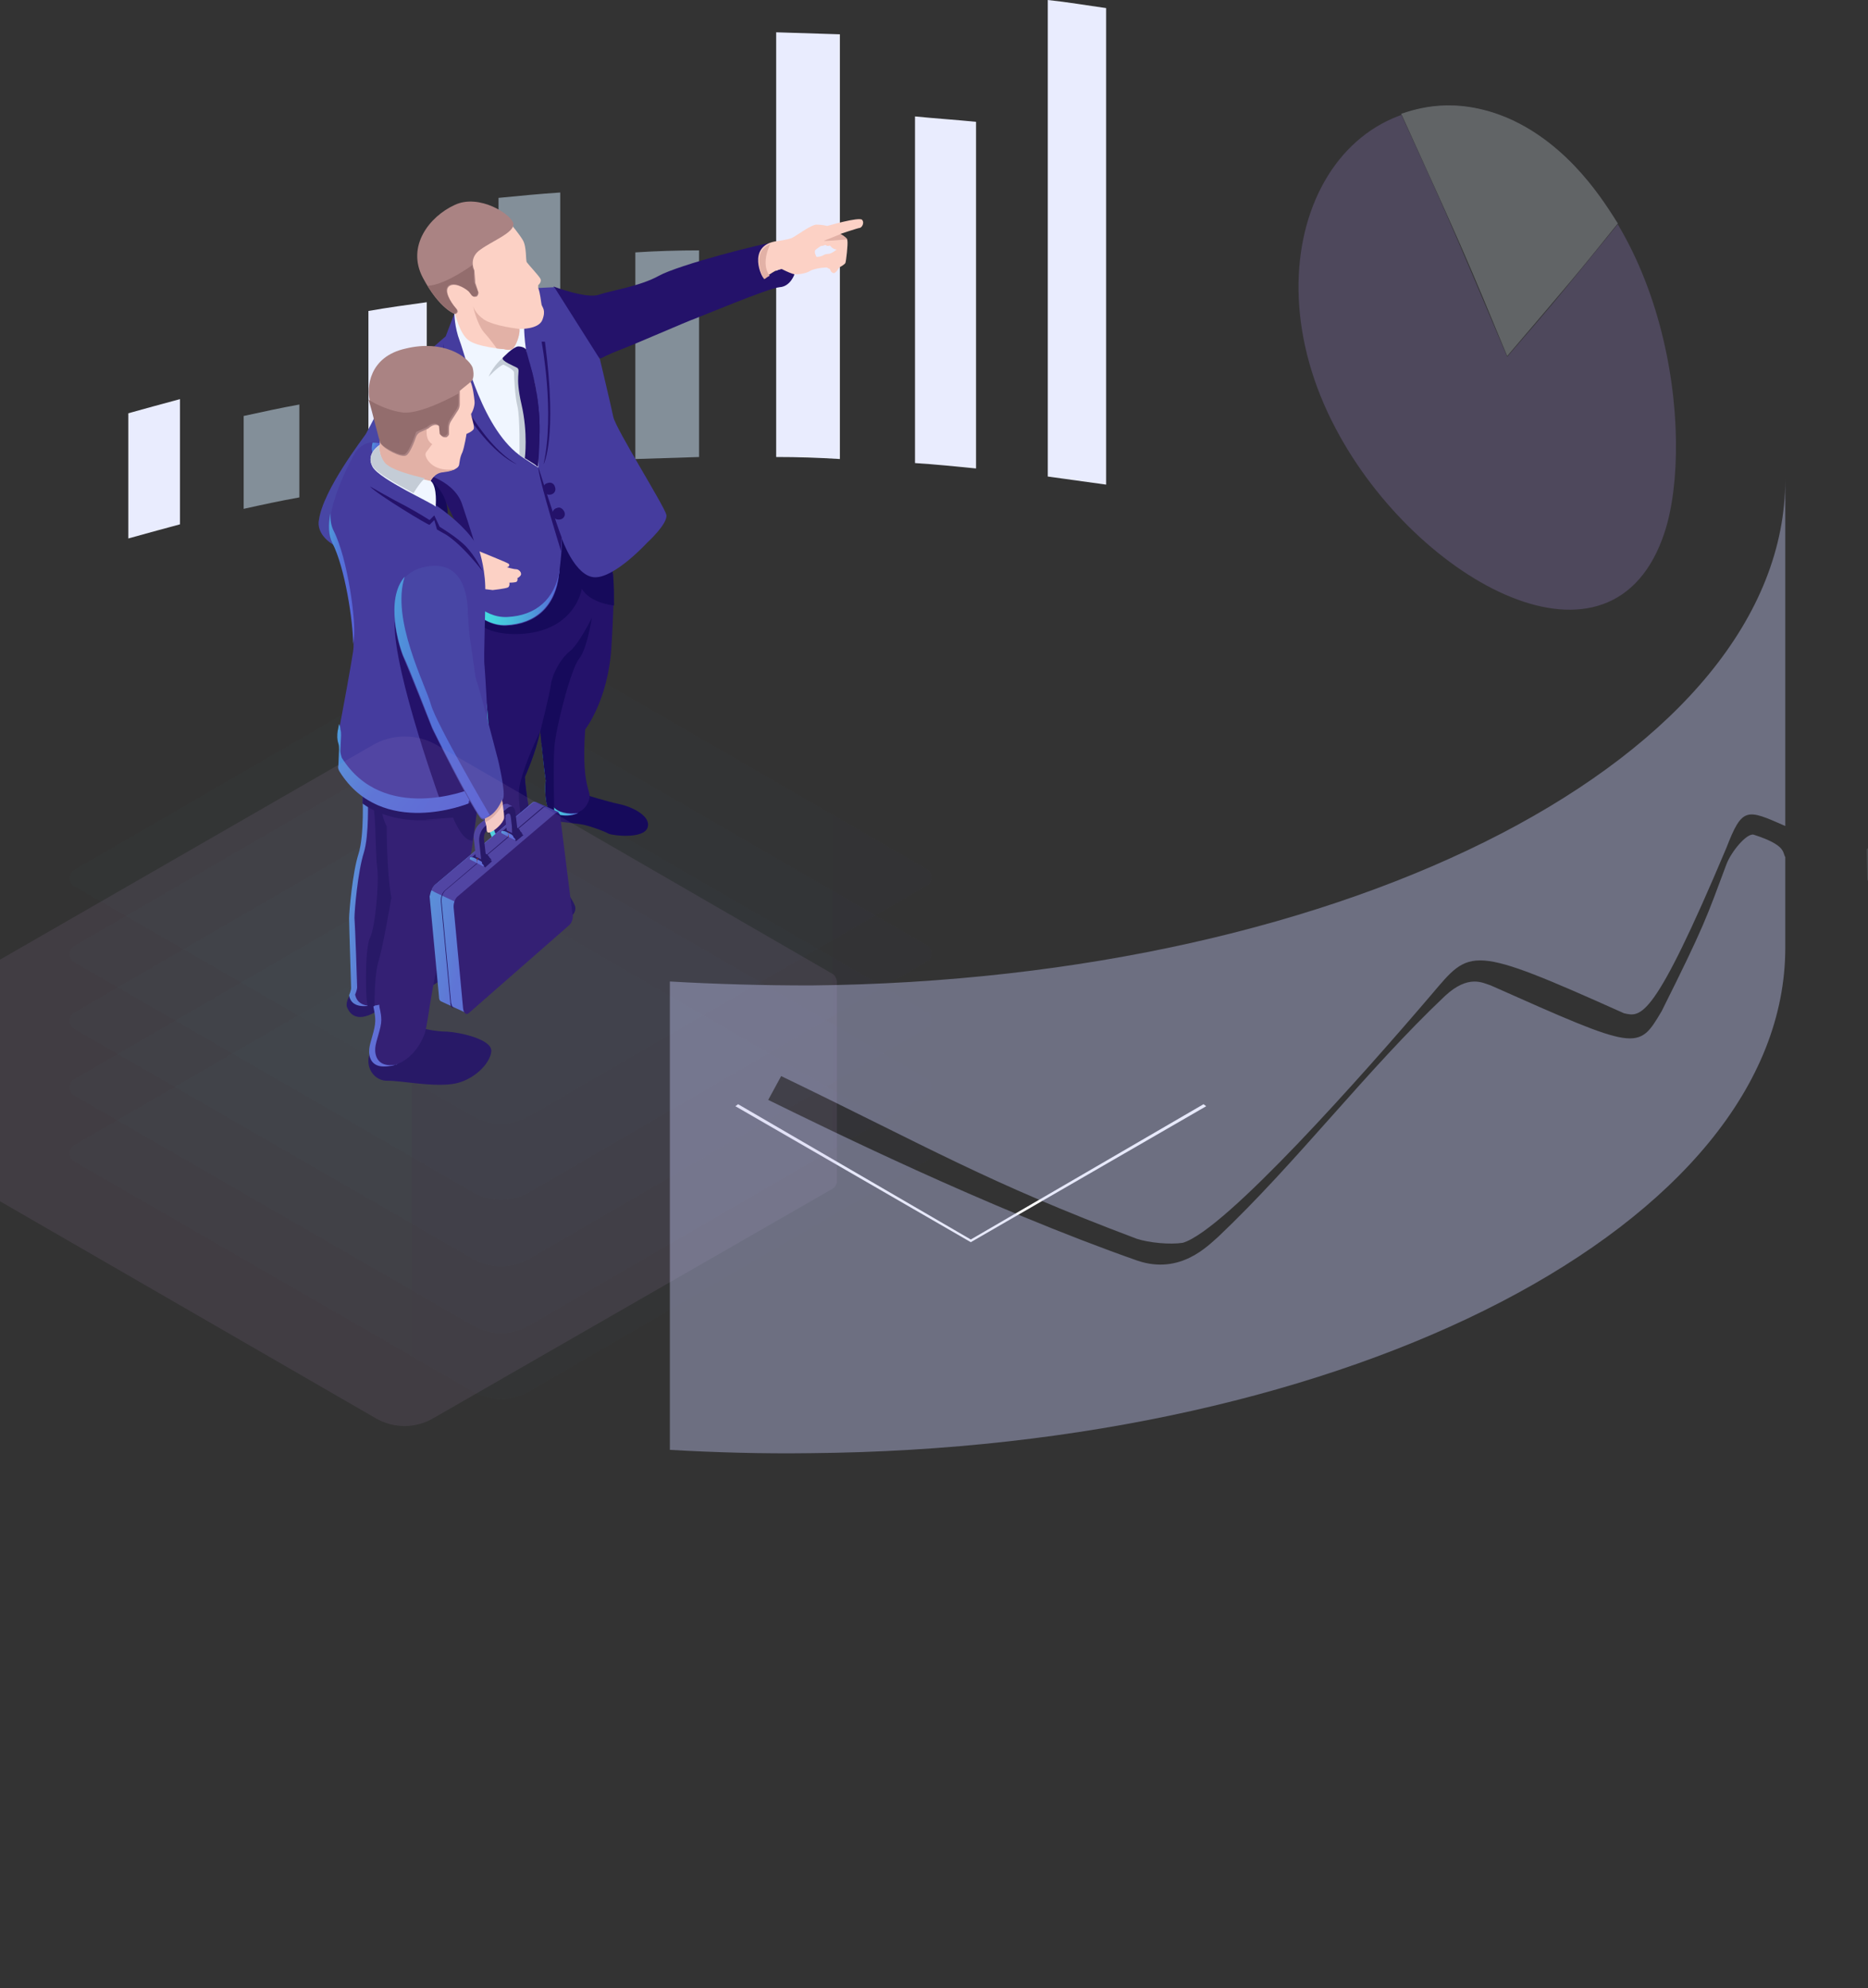 <svg width="343" height="365" viewBox="0 0 343 365" fill="none" xmlns="http://www.w3.org/2000/svg">
<rect x="0" y="0" width="343" height="365" fill="#333333" stroke="none"/>
<g clip-path="url(#clip0)">
<path d="M33.043 73.273C29.841 74.138 26.64 75.003 23.561 75.868V98.851C26.64 97.986 29.841 97.121 33.043 96.256V73.273Z" fill="#E9ECFE"/>
<path opacity="0.5" d="M54.965 74.262C51.517 74.879 48.192 75.621 44.744 76.362V93.414C48.069 92.672 51.517 91.931 54.965 91.313V74.262Z" fill="#D4ECFF"/>
<path d="M78.363 55.48C74.792 55.975 71.098 56.469 67.65 57.087V89.089C71.221 88.471 74.792 87.977 78.363 87.483V55.48Z" fill="#E9ECFE"/>
<path opacity="0.5" d="M102.867 35.34C99.05 35.587 95.355 35.958 91.538 36.328V86.124C95.232 85.753 99.05 85.382 102.867 85.135V35.34Z" fill="#D4ECFF"/>
<path opacity="0.5" d="M128.359 45.965C124.419 45.965 120.478 46.088 116.661 46.336V84.269C120.601 84.145 124.419 84.022 128.359 83.898V45.965Z" fill="#D4ECFF"/>
<path d="M154.219 6.3C150.401 6.177 146.461 6.053 142.52 5.93V83.897C146.461 83.897 150.278 84.02 154.219 84.267V6.3Z" fill="#E9ECFE"/>
<path d="M179.219 22.363C175.524 21.993 171.707 21.746 168.013 21.375V85.009C171.83 85.256 175.524 85.627 179.219 85.998V22.363Z" fill="#E9ECFE"/>
<path d="M203.107 1.483C199.536 0.988 195.965 0.371 192.394 0V87.481C195.965 87.976 199.536 88.47 203.107 88.964V1.483Z" fill="#E9ECFE"/>
<g opacity="0.11">
<path opacity="0.11" d="M85.899 168.352C89.593 166.128 94.273 166.128 97.967 168.352L170.253 210.116C171.361 210.734 171.361 212.464 170.253 213.081L97.351 255.339C94.026 257.316 89.963 257.316 86.638 255.339L13.613 213.205C12.505 212.587 12.505 210.857 13.613 210.239L85.899 168.352Z" fill="url(#paint0_linear)"/>
</g>
<g opacity="0.11">
<path opacity="0.11" d="M85.899 156.243C89.593 154.019 94.273 154.019 97.967 156.243L170.253 198.007C171.361 198.625 171.361 200.355 170.253 200.972L97.351 243.23C94.026 245.207 89.963 245.207 86.638 243.23L13.613 201.096C12.505 200.478 12.505 198.748 13.613 198.131L85.899 156.243Z" fill="url(#paint1_linear)"/>
</g>
<g opacity="0.11">
<path opacity="0.11" d="M85.897 144.012C89.591 141.788 94.271 141.788 97.965 144.012L170.251 185.776C171.359 186.394 171.359 188.124 170.251 188.741L97.349 230.999C94.024 232.976 89.961 232.976 86.636 230.999L13.611 188.865C12.503 188.247 12.503 186.517 13.611 185.9L85.897 144.012Z" fill="url(#paint2_linear)"/>
</g>
<g opacity="0.11">
<path opacity="0.11" d="M85.901 131.778C89.595 129.554 94.275 129.554 97.969 131.778L170.255 173.542C171.363 174.159 171.363 175.889 170.255 176.507L97.353 218.765C94.028 220.742 89.965 220.742 86.64 218.765L13.615 176.631C12.507 176.013 12.507 174.283 13.615 173.665L85.901 131.778Z" fill="url(#paint3_linear)"/>
</g>
<g opacity="0.11">
<path opacity="0.11" d="M85.899 117.817C89.593 115.593 94.273 115.593 97.967 117.817L170.253 159.581C171.361 160.199 171.361 161.928 170.253 162.546L97.351 204.804C94.026 206.781 89.963 206.781 86.638 204.804L13.613 162.67C12.505 162.052 12.505 160.322 13.613 159.704L85.899 117.817Z" fill="url(#paint4_linear)"/>
</g>
<path d="M91.81 155.403L91.687 155.774L91.564 155.526C91.564 155.526 91.071 157.38 91.441 158.245C91.933 159.11 92.549 160.222 93.534 161.581C94.519 162.817 95.997 165.535 96.49 166.029C96.859 166.523 99.199 168.5 102.154 168.747C105.11 168.995 105.849 167.388 105.602 166.4C105.356 165.535 103.755 163.064 102.031 161.087C100.307 159.11 98.953 156.638 98.953 156.638L91.81 155.403Z" fill="#160A5B"/>
<path d="M100.553 147.369C100.553 147.369 100.43 149.223 100.676 150.088C100.922 150.829 105.232 151.076 106.71 151.323C108.188 151.571 110.897 152.559 111.759 153.053C112.621 153.424 118.162 154.042 118.901 151.941C119.64 149.841 116.069 148.111 113.729 147.617C111.389 147.122 107.449 145.887 107.449 145.887L100.553 147.369Z" fill="#160A5B"/>
<path d="M85.654 110.057C85.654 110.057 85.531 115.371 87.255 122.661C88.979 129.951 88.856 135.017 88.856 135.017C88.856 135.017 87.008 143.295 88.609 148.856C90.21 154.539 91.565 156.022 91.565 156.022C91.565 156.022 94.766 160.347 99.076 156.516C99.076 156.516 96.737 148.732 96.367 142.554C96.367 142.554 98.461 137.982 99.2 134.028C99.2 134.028 99.815 140.453 100.185 143.048C100.185 143.048 99.815 146.879 100.801 148.361C101.786 149.844 106.342 150.338 107.82 147.62C109.298 144.902 106.588 146.261 107.45 133.905C107.45 133.905 111.637 128.592 112.253 118.954C112.869 109.316 112.746 105.486 112.253 103.509C111.76 101.655 102.401 94.859 102.401 94.859L97.106 101.532L85.654 110.057Z" fill="#24126A"/>
<path d="M99.446 136.496C99.692 135.631 99.938 134.643 100.062 133.778C100.062 133.778 100.677 140.203 101.047 142.798C101.047 142.798 100.677 146.628 101.662 148.111C102.278 149.099 104.372 149.594 106.219 149.223C104.248 150.212 101.539 149.594 100.8 148.482C99.815 146.999 100.185 143.168 100.185 143.168C99.938 141.562 99.692 138.597 99.446 136.496Z" fill="url(#paint5_linear)"/>
<path d="M85.654 110.054L97.107 101.899L102.402 95.227C102.402 95.227 102.525 95.35 102.771 95.474L97.969 101.652L86.516 109.807C86.516 109.807 86.393 115.12 88.117 122.41C89.841 129.7 89.718 134.766 89.718 134.766C89.718 134.766 87.871 143.045 89.472 148.605C91.073 154.289 92.427 155.772 92.427 155.772C92.427 155.772 94.398 158.366 97.353 157.625C94.028 159.231 91.565 156.019 91.565 156.019C91.565 156.019 90.211 154.412 88.61 148.852C87.009 143.168 88.856 135.013 88.856 135.013C88.856 135.013 89.103 129.947 87.255 122.657C85.531 115.367 85.654 110.054 85.654 110.054Z" fill="url(#paint6_linear)"/>
<path d="M106.342 120.928C107.82 119.074 108.682 113.391 108.682 113.391C108.682 113.391 106.342 118.21 104.618 119.569C102.894 120.928 101.416 123.77 101.17 125.623C100.924 127.477 99.2 134.273 99.2 134.273C99.2 134.273 99.815 140.698 100.185 143.292C100.185 143.292 99.815 147.123 100.8 148.606C101.047 148.976 101.416 149.223 101.786 149.347C101.786 149.223 101.539 140.821 101.786 137.238C102.032 133.655 104.864 122.658 106.342 120.928Z" fill="#160A5B"/>
<path d="M71.614 71.133C71.614 71.133 67.55 79.041 67.181 79.659C66.811 80.276 59.3 89.914 58.561 95.474C58.561 95.474 57.945 97.575 60.531 99.552C63.117 101.405 76.171 109.807 77.032 109.931C77.894 110.055 82.574 107.707 82.82 102.517C82.82 102.517 72.599 97.698 70.383 95.351C70.383 95.351 74.323 88.678 76.294 86.701C76.786 86.207 77.032 85.342 77.279 84.23C77.894 79.782 76.171 75.457 72.969 72.368L71.614 71.133Z" fill="#4846A5"/>
<path d="M101.662 52.6C101.662 52.6 107.819 54.947 110.036 54.083C112.129 53.341 117.425 52.6 120.996 50.623C124.567 48.646 140.206 44.568 142.546 44.445C142.546 44.445 142.546 44.568 142.177 44.692C141.807 44.816 140.206 44.939 139.714 46.792C139.221 48.646 140.206 50.746 140.453 50.994C140.699 51.117 140.822 50.499 142.423 49.758C143.901 49.017 144.886 49.14 144.886 49.14L145.502 49.882L145.871 50.376C145.871 50.376 145.132 52.6 143.162 52.723C141.192 52.847 128.261 58.284 127.523 58.531C126.661 58.778 115.947 63.473 113.854 64.215C111.883 64.956 110.282 65.821 110.282 65.821C110.282 65.821 104.002 61.62 103.756 61.62C103.386 61.62 101.662 52.6 101.662 52.6Z" fill="#24126A"/>
<path d="M157.816 41.85C157.57 41.85 154.245 42.962 154.245 42.962C154.245 42.962 155.6 43.58 155.6 44.198C155.723 44.815 155.353 48.028 155.23 48.275C155.107 48.522 154.491 48.893 154.245 49.017C153.999 49.14 153.506 50.252 153.014 50.129C152.521 50.005 152.398 49.387 152.398 49.387C152.398 49.387 152.029 49.264 151.905 49.14C151.782 49.017 149.442 49.264 148.704 49.758C147.965 50.252 146.118 50.499 145.502 50.252C144.763 50.005 143.778 49.511 143.532 49.387C143.532 49.387 142.793 49.511 142.3 49.758C141.808 50.005 140.453 50.993 140.207 50.993C139.96 51.117 137.128 45.31 142.3 44.321C142.3 44.321 144.394 44.074 145.379 43.703C146.364 43.209 148.95 41.232 149.935 41.232C150.92 41.232 151.905 41.479 151.905 41.479C151.905 41.479 157.816 39.749 158.309 40.367C158.801 40.985 158.186 41.85 157.816 41.85ZM153.629 45.804C152.891 45.804 152.398 45.062 152.398 45.062C151.905 45.31 151.536 44.939 151.536 44.939C151.536 45.062 150.674 45.186 150.674 45.186C150.674 45.186 150.304 45.433 149.812 45.804C149.319 46.175 149.935 47.163 149.935 47.163C150.428 47.163 150.92 47.039 151.29 46.792C151.782 46.545 152.152 46.669 152.398 46.545C152.891 46.422 153.629 45.804 153.629 45.804Z" fill="#FCD1C5"/>
<path d="M112.254 103.876C111.761 102.022 102.402 95.227 102.402 95.227L99.816 98.563L97.599 107.336L85.654 111.042C85.654 111.042 86.27 116.973 95.998 116.356C105.727 115.614 106.835 108.077 106.835 108.077C106.835 108.077 107.943 110.548 112.746 111.166C112.746 107.088 112.623 105.111 112.254 103.876Z" fill="#160A5B"/>
<path d="M83.437 57.542L81.836 61.744C81.836 61.744 73.955 68.54 71.738 71.011C71.738 71.011 75.679 78.548 76.418 86.456C76.418 86.456 79.989 89.421 81.097 90.781C82.205 92.14 84.915 98.441 85.777 100.542C86.639 102.642 84.176 108.82 84.176 108.82C84.176 108.82 87.501 114.999 92.919 114.875C98.337 114.628 102.032 111.415 102.647 105.484C103.386 99.553 103.14 98.812 103.14 98.812C103.14 98.812 105.603 105.979 109.297 105.979C112.992 105.979 118.779 99.677 118.779 99.677C118.779 99.677 122.72 96.094 122.351 94.487C121.981 92.881 113.115 78.795 112.622 76.571C112.13 74.223 110.159 65.945 110.159 65.945L101.785 52.724L96.613 52.971L83.437 57.542Z" fill="#453C9E"/>
<path d="M93.164 113.266C98.336 113.019 101.908 110.054 102.77 104.617C102.77 104.864 102.77 105.111 102.646 105.359C101.908 111.289 98.336 114.502 92.918 114.749C87.5 114.996 84.175 108.695 84.175 108.695C84.175 108.695 84.298 108.2 84.544 107.583C85.283 108.942 88.485 113.514 93.164 113.266Z" fill="url(#paint7_linear)"/>
<path d="M83.437 57.542C83.437 57.542 83.437 60.014 84.422 62.608C85.407 65.08 88.609 79.166 95.998 83.985L98.83 85.838V76.942C98.83 76.942 98.83 71.381 97.475 67.922C96.244 64.462 96.244 60.137 96.244 60.137C96.244 60.137 94.151 59.52 94.151 59.643C94.151 59.52 83.437 57.542 83.437 57.542Z" fill="#F0F6FF"/>
<path d="M92.549 64.091C92.549 64.091 93.904 64.585 94.397 63.721C95.012 62.856 95.505 61.126 95.382 60.384C95.382 60.384 98.83 60.508 99.569 58.778C100.307 56.925 99.569 56.431 99.445 55.936C99.322 55.318 99.199 53.836 98.83 52.847V52.353C98.83 52.353 99.569 51.735 99.199 51.117C98.83 50.499 96.983 48.523 96.736 48.152C96.49 47.781 96.736 45.31 95.997 44.074C95.258 42.839 93.781 41.109 93.781 41.109C93.781 41.109 86.392 35.301 80.604 41.109C74.817 46.916 83.56 57.542 83.56 57.542C83.56 57.542 84.299 61.002 85.9 62.361C87.5 63.721 92.549 64.091 92.549 64.091Z" fill="#FCD1C5"/>
<path d="M87.13 50.005C87.13 49.758 87.13 49.634 87.007 49.387C86.761 48.769 86.391 47.04 88.239 45.804C90.455 44.198 94.396 42.715 94.273 41.109C94.149 39.502 87.992 35.425 83.436 37.649C78.879 39.749 74.569 45.186 77.648 50.994C80.727 56.801 83.559 57.666 83.559 57.666C83.559 57.666 84.544 57.419 83.682 56.554C82.82 55.565 81.342 53.218 82.574 52.476C83.805 51.735 86.022 53.341 86.268 53.712C86.391 53.836 86.514 54.083 86.638 54.206C86.761 54.453 87.13 54.577 87.376 54.453H87.5C87.746 54.33 87.869 53.959 87.869 53.712L87.376 52.229C87.253 51.982 87.253 51.735 87.253 51.488L87.13 50.005Z" fill="#AA8383"/>
<path d="M92.303 65.699C92.303 65.699 90.702 66.935 89.717 69.159C89.717 69.159 91.441 67.305 92.426 66.935C92.426 66.935 94.396 67.8 94.396 68.418C94.396 69.035 94.519 72.619 95.012 74.596C95.504 76.573 95.381 83.492 95.381 83.492L96.613 84.357L97.228 81.391L96.982 74.966L95.874 69.159C95.874 69.159 95.628 66.935 95.628 66.811C95.504 66.564 92.303 65.699 92.303 65.699Z" fill="#C4CCD6"/>
<path d="M92.303 65.697C92.303 65.697 94.15 63.72 95.135 63.597C96.12 63.597 96.613 64.091 96.613 64.215C96.613 64.338 97.475 67.427 97.475 67.427C97.475 67.427 99.199 72.864 99.076 79.289C98.953 85.714 98.706 85.591 98.706 85.591L96.367 84.108C96.367 84.108 96.982 79.536 95.751 74.223C94.519 68.91 95.628 68.168 95.012 67.551C94.396 67.18 92.056 66.315 92.303 65.697Z" fill="#24126A"/>
<path d="M80.973 90.779C82.082 92.138 84.791 98.44 85.653 100.541C85.776 100.911 85.899 101.282 85.899 101.776C86.145 101.9 86.269 102.023 86.269 102.023L87.5 100.911C87.5 100.911 86.392 97.081 84.791 92.385C83.067 87.69 76.417 86.578 76.417 86.578C76.417 86.578 79.865 89.42 80.973 90.779Z" fill="#24126A"/>
<path d="M82.82 102.517C82.82 102.517 84.791 99.675 85.406 99.305C85.406 99.305 85.283 100.046 86.392 100.54C87.5 101.035 93.165 103.259 93.411 103.506C93.657 103.753 93.411 104.124 93.041 104.124C93.041 104.124 94.273 104.494 94.766 104.494C95.258 104.494 95.874 105.112 95.627 105.606C95.258 106.101 95.012 106.101 95.012 106.101C95.012 106.101 95.135 106.718 94.766 106.842C94.396 106.966 93.534 106.966 93.534 106.966C93.534 106.966 93.657 107.583 93.288 107.83C92.795 108.078 90.455 108.325 90.455 108.325C90.455 108.325 88.608 108.078 88.116 108.078C87.623 108.078 85.283 108.695 84.298 108.448C83.313 108.325 79.988 107.089 79.619 106.966C79.126 106.966 82.82 102.517 82.82 102.517Z" fill="#FCD1C5"/>
<path d="M81.466 63.102L81.712 66.933L83.683 67.551L82.328 68.663C82.328 68.663 87.869 81.266 94.889 85.22C94.889 85.22 88.239 82.872 81.835 68.786C81.835 68.786 82.451 68.045 82.697 67.798L81.343 67.18L81.466 63.102Z" fill="#24126A"/>
<path d="M99.448 62.73C99.448 62.73 101.91 75.581 99.817 85.219C99.817 85.219 102.403 80.523 100.063 62.73H99.448Z" fill="#24126A"/>
<path d="M155.6 43.949C155.23 43.455 154.368 42.961 154.368 42.961C154.368 42.961 151.659 44.073 151.29 44.197C151.29 44.32 153.999 44.073 155.6 43.949Z" fill="#E2B1A6"/>
<path d="M140.329 51.241C140.452 51.241 140.822 50.87 141.314 50.623C139.59 48.275 141.438 44.815 141.438 44.815C137.62 46.298 140.206 51.241 140.329 51.241Z" fill="#E2B1A6"/>
<path d="M79.496 107.092C79.743 107.216 81.59 107.957 82.944 108.328C82.944 108.328 83.806 104.868 83.683 103.756C83.437 102.644 82.944 102.273 82.944 102.273C82.821 102.397 82.821 102.521 82.821 102.521C82.821 102.521 79.127 106.969 79.496 107.092Z" fill="#E2B1A6"/>
<path d="M82.821 102.395C82.821 102.395 83.437 104.372 82.082 105.978C80.728 107.585 80.605 107.708 80.605 107.708H79.004C79.004 107.708 78.142 105.237 78.265 105.237C78.388 105.113 82.821 102.395 82.821 102.395Z" fill="#4846A5"/>
<path d="M97.229 66.438C97.229 66.438 98.706 75.21 98.337 78.423C97.967 81.635 98.091 85.095 98.091 85.095L98.583 85.59L98.706 85.713C98.706 85.713 98.829 85.713 99.076 79.411C99.199 72.986 97.475 67.55 97.475 67.55C97.475 67.55 97.352 67.055 97.229 66.438Z" fill="#24126A"/>
<path d="M97.722 157.625C98.214 157.378 98.584 157.007 99.076 156.637C99.076 156.637 96.736 148.852 96.367 142.674C96.367 142.674 98.46 138.102 99.199 134.148C98.953 134.89 96.613 139.338 95.505 143.786C94.397 148.234 97.722 157.625 97.722 157.625Z" fill="#160A5B"/>
<path d="M86.885 56.181C86.885 56.428 87.623 59.517 88.855 61C90.209 62.482 91.195 63.965 91.195 63.965C92.056 64.089 92.549 64.089 92.549 64.089C92.549 64.089 93.904 64.583 94.396 63.718C95.012 62.853 95.504 61.123 95.381 60.382C95.381 60.382 90.702 59.888 88.855 58.652C87.254 57.54 86.885 56.304 86.885 56.181Z" fill="#E2B1A6"/>
<path d="M85.162 99.43C85.162 99.43 85.408 99.924 85.408 100.047L85.531 99.677L85.285 99.182C85.408 99.059 85.162 99.43 85.162 99.43Z" fill="#1B2B3A"/>
<path d="M98.831 85.714C98.831 85.714 102.155 96.217 103.141 98.688L103.017 101.16C103.017 101.16 98.954 88.186 98.831 85.714Z" fill="#24126A"/>
<path d="M101.909 89.421C102.155 90.039 101.786 90.657 101.17 90.781C100.555 90.904 99.939 90.657 99.816 90.039C99.57 89.421 99.939 88.803 100.555 88.68C101.17 88.433 101.786 88.803 101.909 89.421Z" fill="#24126A"/>
<path d="M103.634 93.995C103.88 94.612 103.511 95.23 102.895 95.354C102.279 95.477 101.663 95.23 101.54 94.612C101.294 93.995 101.663 93.377 102.279 93.253C102.772 93.006 103.388 93.377 103.634 93.995Z" fill="#24126A"/>
<path d="M87.13 51.981C87.007 51.734 87.007 51.486 87.007 51.239V50.004C87.007 49.757 87.007 49.633 86.884 49.386C86.761 49.262 86.761 48.892 86.761 48.645C86.761 48.645 81.712 52.351 78.51 52.475C81.219 56.8 83.436 57.541 83.436 57.541C83.436 57.541 84.421 57.294 83.559 56.429C82.697 55.44 81.219 53.093 82.451 52.351C83.682 51.61 85.899 53.216 86.145 53.587C86.268 53.711 86.391 53.958 86.515 54.081C86.638 54.328 87.007 54.452 87.254 54.328H87.377C87.623 54.205 87.746 53.834 87.746 53.587L87.13 51.981Z" fill="#936D6D"/>
<path d="M77.525 188.763C77.525 188.763 79.865 189.381 82.082 189.381C84.298 189.504 90.332 190.74 90.209 192.964C90.086 195.188 86.884 198.524 82.944 199.018C79.003 199.513 73.831 198.4 71.245 198.4C68.659 198.524 66.935 195.806 67.92 193.334C68.905 190.863 77.525 188.763 77.525 188.763Z" fill="#160A5B"/>
<path d="M64.226 182.71C64.226 182.71 63.364 184.069 63.734 184.934C64.103 185.799 65.211 187.9 68.906 185.799C72.477 183.822 79.496 180.857 79.496 180.857C79.496 180.857 83.437 178.756 83.314 176.161C83.067 173.69 79.373 174.061 79.373 174.061L64.226 182.71Z" fill="#160A5B"/>
<path d="M87.746 147.123C87.746 147.123 86.268 163.433 82.944 169.611C79.619 175.913 78.757 187.404 78.018 189.628C77.279 191.852 75.185 195.065 71.737 195.682C68.289 196.3 67.797 194.076 67.92 192.593C68.043 191.234 69.028 189.01 69.028 187.404C69.028 185.921 68.659 185.18 68.659 184.562C68.659 184.562 64.718 185.674 64.225 182.708C64.225 182.708 64.595 181.843 64.595 181.349C64.595 180.855 64.225 169.982 64.225 168.622C64.102 167.263 64.841 160.22 65.95 156.637C67.058 153.177 66.688 145.764 66.688 145.764L77.771 144.157L87.746 147.123Z" fill="#24126A"/>
<path d="M65.826 156.764C66.935 153.304 66.565 145.89 66.565 145.89L67.55 145.767C67.55 146.755 67.797 153.304 66.811 156.516C65.703 159.976 65.088 167.143 65.088 168.502C65.211 169.861 65.58 180.734 65.58 181.229C65.58 181.723 65.211 182.588 65.211 182.588C65.826 185.553 69.644 184.441 69.644 184.441C69.644 185.183 70.013 185.8 70.013 187.283C70.013 188.766 69.028 190.99 68.905 192.349C68.782 193.708 69.274 196.056 72.722 195.438C72.846 195.438 72.969 195.315 72.969 195.315C72.599 195.438 72.107 195.685 71.614 195.685C68.166 196.303 67.674 194.079 67.797 192.596C67.92 191.237 68.905 189.013 68.905 187.407C68.905 185.924 68.536 185.059 68.536 184.441C68.536 184.441 64.595 185.677 64.102 182.711C64.102 182.711 64.472 181.846 64.472 181.352C64.472 180.858 64.102 169.985 64.102 168.625C64.102 167.39 64.718 160.223 65.826 156.764Z" fill="url(#paint8_linear)"/>
<path d="M69.891 147.001C69.891 147.001 69.891 149.595 70.999 151.696C70.999 151.696 70.999 160.345 71.861 164.793C71.861 164.793 70.384 173.566 69.522 176.408C68.66 179.25 68.783 184.687 68.783 184.687C68.783 184.687 68.29 184.81 67.674 184.934C67.059 184.934 66.936 174.184 67.921 172.207C68.906 170.354 69.645 161.952 69.275 159.357C68.906 156.762 69.029 149.472 68.537 148.236C68.044 147.001 69.152 146.259 69.152 146.259L69.891 147.001Z" fill="#160A5B"/>
<path d="M79.127 88.186C79.127 88.186 82.329 90.533 82.206 94.487L79.866 93.993C79.743 93.993 80.481 89.545 79.127 88.186Z" fill="#160A5B"/>
<path d="M77.894 150.582C70.629 150.83 66.565 147.493 66.565 147.493C66.565 146.505 66.565 145.764 66.565 145.764L77.648 144.157L87.746 146.999C87.746 146.999 87.5 150.212 86.761 154.289C84.914 154.536 83.19 150.088 83.19 150.088L78.141 150.459C78.141 150.582 85.16 150.335 77.894 150.582Z" fill="#160A5B"/>
<path d="M86.269 147.371C86.269 147.371 70.383 153.92 62.625 141.564C62.379 141.193 62.256 140.823 62.379 140.329L62.502 137.487C62.502 137.116 62.502 136.745 62.379 136.375C62.133 135.633 62.133 134.892 62.256 134.027C62.871 130.814 64.472 122.041 64.842 119.57C65.334 116.605 63.733 104.743 61.147 99.553C58.561 94.487 65.211 83.12 65.211 83.12C65.211 83.12 66.812 80.401 70.014 81.39C70.014 81.39 66.935 83.49 68.659 85.838C70.383 88.062 75.432 89.915 75.432 89.915C75.432 89.915 84.791 94.734 87.87 100.665C87.87 100.665 88.978 103.754 89.101 107.585C89.224 111.539 88.732 120.929 88.978 122.289C89.101 123.648 89.594 132.544 89.594 133.038C89.347 133.409 86.269 147.371 86.269 147.371Z" fill="#453C9E"/>
<path d="M68.413 83.12C68.167 82.502 68.29 81.884 68.413 81.266C68.906 81.266 69.275 81.266 69.891 81.39C69.891 81.39 69.029 82.131 68.413 83.12Z" fill="url(#paint9_linear)"/>
<path d="M81.467 148.732C81.467 148.732 72.108 123.279 72.477 114.135C72.97 105.115 86.146 132.299 86.146 132.299L86.269 147.373C86.269 147.373 83.314 148.485 81.467 148.732Z" fill="#24126A"/>
<path d="M62.502 133.904C62.626 134.275 62.626 134.646 62.626 135.016L62.502 137.858C62.502 138.229 62.626 138.723 62.749 139.094C70.384 151.326 86.269 144.901 86.269 144.901C86.269 144.901 88.486 134.893 89.102 131.68C89.102 132.422 89.102 133.039 89.102 133.163C89.102 133.534 86.023 147.496 86.023 147.496C86.023 147.496 70.137 154.045 62.379 141.689C62.133 141.318 62.01 140.947 62.133 140.453L62.256 137.611C62.256 137.24 62.256 136.87 62.133 136.499C61.887 135.758 61.887 135.016 62.01 134.151C62.133 133.781 62.133 133.41 62.256 132.916C62.379 133.163 62.502 133.534 62.502 133.904Z" fill="url(#paint10_linear)"/>
<path d="M61.272 97.451C63.858 102.517 65.458 114.379 64.966 117.345C64.966 117.592 64.843 117.963 64.843 118.333C64.843 114.132 63.365 104.247 61.025 99.675C60.286 98.193 60.286 96.339 60.656 94.239C60.656 95.474 60.779 96.463 61.272 97.451Z" fill="url(#paint11_linear)"/>
<path d="M86.516 118.706C86.146 116.606 86.023 114.505 85.9 112.528C85.9 108.945 84.791 102.89 78.388 104.002C69.152 105.485 73.093 118.459 74.078 120.683C75.063 122.907 79.127 133.163 79.373 133.781C79.619 134.275 85.9 147.125 88.24 150.214C88.486 150.462 88.855 150.585 89.102 150.338C89.963 149.597 92.057 147.62 92.426 146.508C92.796 145.025 91.441 139.465 91.441 139.465C91.441 139.465 87.87 125.626 87.501 125.008C87.254 124.267 87.008 122.042 86.516 118.706Z" fill="#4846A5"/>
<path d="M79.005 88.434C79.005 88.434 79.744 86.704 81.468 86.581C83.192 86.457 84.177 85.963 84.3 85.345C84.423 84.727 84.423 83.986 84.916 82.998C85.285 82.009 85.654 79.785 85.654 79.661C85.654 79.661 86.886 79.167 87.009 78.673C87.132 78.055 86.393 76.078 86.516 75.954C86.64 75.831 87.255 74.595 87.132 73.607C87.009 72.618 86.886 71.259 86.393 70.024C85.901 68.788 82.33 61.621 72.971 65.328C63.489 69.035 70.754 76.943 69.769 82.133C69.769 82.133 68.907 83.245 70.508 85.098C71.986 87.075 76.419 87.446 79.005 88.434Z" fill="#FCD1C5"/>
<path d="M70.384 85.22C68.906 83.366 69.645 82.254 69.645 82.254C69.768 81.513 69.768 80.772 69.645 79.907L73.34 80.648C73.34 80.648 78.758 75.829 78.388 78.424C78.019 81.019 79.374 81.513 79.374 81.513L78.265 82.996C78.019 83.366 78.142 83.737 78.388 84.231C79.989 86.95 83.684 86.085 83.684 86.085C83.191 86.332 82.452 86.579 81.344 86.703C79.62 86.826 78.881 88.556 78.881 88.556C76.418 87.444 71.985 87.073 70.384 85.22Z" fill="#E2B1A6"/>
<path d="M86.761 67.427C86.761 67.427 87.377 69.404 86.392 70.145C85.283 71.01 84.421 71.752 84.421 71.752V74.223C84.421 74.594 84.298 74.964 84.175 75.212L82.82 77.312C82.574 77.683 82.451 78.177 82.451 78.671V79.66C82.451 79.907 82.205 80.154 81.959 80.278H81.589C81.343 80.278 80.973 80.03 80.973 79.783L80.85 78.424C80.85 78.424 80.111 77.312 78.634 78.671L77.279 79.289C76.91 79.413 76.54 79.783 76.417 80.154C76.048 81.266 75.186 83.367 74.57 83.614C73.708 84.108 70.506 82.378 70.137 81.637C69.767 80.895 68.659 75.953 67.92 73.605C67.304 71.258 67.674 65.45 74.57 63.968C81.343 62.361 85.776 65.327 86.761 67.427Z" fill="#AA8383"/>
<path d="M69.891 81.391C69.522 80.649 68.413 75.707 67.674 73.359C67.674 73.359 70.384 75.213 73.832 75.707C77.28 76.201 84.176 72.247 84.176 72.247V73.977C84.176 74.348 84.053 74.718 83.93 74.965L82.575 77.066C82.329 77.437 82.206 77.931 82.206 78.425V79.414C82.206 79.661 81.959 79.908 81.713 80.031H81.344C81.097 80.031 80.728 79.784 80.728 79.537L80.605 78.178C80.605 78.178 79.866 77.066 78.388 78.425L76.418 79.29C76.418 79.29 75.186 82.997 74.324 83.368C73.585 83.862 70.384 82.132 69.891 81.391Z" fill="#936D6D"/>
<path d="M69.768 81.637C69.768 81.637 67.059 83.243 68.413 85.714C69.768 88.062 79.496 92.386 79.989 93.004C79.989 93.004 80.359 89.421 79.127 88.309C79.127 88.309 71.615 86.826 70.507 84.973C69.275 82.872 69.768 81.637 69.768 81.637Z" fill="#F0F6FF"/>
<path d="M69.769 81.637C69.769 81.637 69.276 82.872 70.508 84.726C71.37 86.209 75.926 87.32 78.019 87.815C78.019 87.815 77.281 88.309 75.926 90.533C72.971 88.927 69.276 86.95 68.414 85.591C67.06 83.367 69.769 81.637 69.769 81.637Z" fill="#C4CCD6"/>
<path d="M67.921 89.297C67.921 89.297 72.231 91.769 74.448 92.881C76.541 93.993 78.881 95.475 78.881 95.475L79.743 94.611L80.728 96.711C80.728 96.711 84.053 98.688 85.654 100.418C87.255 102.148 88.363 104.372 88.609 104.866C88.609 104.866 84.422 99.306 81.098 97.7L80.236 97.205L79.743 95.475L78.881 96.34C78.881 96.588 69.276 90.78 67.921 89.297Z" fill="#24126A"/>
<path d="M79.25 163.434C79.373 163.064 79.62 162.693 79.866 162.446L97.722 147.371C98.214 147.001 98.707 147.248 98.707 147.989L100.8 165.535C100.923 166.4 100.554 167.388 100.061 167.759L85.038 180.857L85.53 185.923L80.974 183.822C80.728 183.699 80.605 183.451 80.605 182.957L78.881 164.546C79.004 164.299 79.004 163.805 79.25 163.434Z" fill="url(#paint12_linear)"/>
<path d="M102.646 149.101L98.46 147.248H98.336C98.213 147.248 97.967 147.248 97.844 147.372L79.865 162.446C79.618 162.693 79.372 162.94 79.249 163.435L79.865 163.805L83.559 165.535L99.322 152.067L102.646 149.101Z" fill="#453C9E"/>
<path d="M104.493 169.86L86.145 185.923C85.652 186.417 85.16 186.046 85.037 185.181L83.312 166.771C83.189 165.906 83.559 164.917 84.051 164.546L101.907 149.348C102.4 148.978 102.892 149.225 102.892 150.09L105.109 167.759C105.355 168.377 104.986 169.489 104.493 169.86Z" fill="#24126A"/>
<path d="M82.82 184.068L81.096 165.657C80.973 164.793 81.343 163.804 81.835 163.433L99.814 148.235C99.937 148.112 100.06 148.112 100.184 148.112C100.06 147.988 99.814 148.112 99.568 148.235L81.712 163.433C81.219 163.804 80.85 164.793 80.973 165.657L82.697 184.068C82.697 184.686 82.943 185.057 83.313 185.057C83.067 184.933 82.943 184.562 82.82 184.068Z" fill="#160A5B"/>
<path d="M89.47 156.886L88.485 156.392C88.239 156.268 88.115 156.268 87.869 156.268H87.746C87.623 156.268 87.623 156.392 87.623 156.515V156.639L90.209 157.998V157.874C90.209 157.751 90.086 157.627 89.963 157.504L89.84 157.38C89.84 157.257 89.593 157.009 89.47 156.886Z" fill="#160A5B"/>
<path d="M89.101 159.235L90.332 158.123L87.746 156.393L86.514 157.505L89.101 159.235Z" fill="#160A5B"/>
<path d="M88.115 157.999L87.129 157.505C86.883 157.381 86.76 157.381 86.514 157.381H86.391C86.267 157.381 86.267 157.505 86.267 157.628V157.752L88.853 159.111V158.988C88.853 158.864 88.73 158.741 88.607 158.617L88.484 158.493C88.607 158.246 88.361 158.123 88.115 157.999Z" fill="url(#paint13_linear)"/>
<path d="M87.623 158.492L87.5 157.627L87.623 157.751V158.492Z" fill="#722318"/>
<path d="M87.499 157.627L88.853 156.639L87.622 157.751L87.499 157.627Z" fill="#722318"/>
<path d="M95.134 152.067L94.149 151.573C93.903 151.449 93.78 151.449 93.533 151.449H93.41C93.287 151.449 93.287 151.573 93.287 151.696V151.82L95.873 153.179V153.056C95.873 152.932 95.75 152.808 95.627 152.685L95.504 152.561C95.504 152.438 95.38 152.191 95.134 152.067Z" fill="#160A5B"/>
<path d="M94.764 154.416L96.119 153.304L93.41 151.574L92.178 152.686L94.764 154.416Z" fill="#160A5B"/>
<path d="M93.902 153.18L92.917 152.686C92.67 152.563 92.547 152.562 92.301 152.562H92.178C92.055 152.562 92.055 152.686 92.055 152.81V152.933L94.641 154.292V154.169C94.641 154.045 94.517 153.922 94.394 153.798L94.271 153.675C94.271 153.427 94.025 153.304 93.902 153.18Z" fill="url(#paint14_linear)"/>
<path d="M93.287 153.674V152.809V152.932L93.41 153.674H93.287Z" fill="#722318"/>
<path d="M93.286 152.808L94.517 151.82H94.641L93.286 152.932V152.808Z" fill="#722318"/>
<path d="M87.008 154.046L87.377 157.382L88.24 156.64L87.87 153.428C87.87 152.933 87.993 152.316 88.363 152.069L92.057 148.98C92.427 148.732 92.673 148.856 92.796 149.35L93.165 152.563L94.027 151.821L93.658 148.609C93.535 147.62 92.919 147.25 92.18 147.867L88.24 151.08C87.378 151.698 86.885 152.933 87.008 154.046Z" fill="#453C9E"/>
<path d="M93.287 148.732L91.809 148.608L87.499 152.686L87.253 155.157L87.376 157.258L88.361 157.752V155.157V153.427L89.223 152.192L90.824 150.833C90.947 150.709 93.287 148.732 93.287 148.732Z" fill="#453C9E"/>
<path d="M94.027 152.931L93.042 152.437L92.796 150.089L93.781 150.212H94.027V152.931Z" fill="#453C9E"/>
<path d="M94.027 147.989L93.042 147.495L93.288 148.113L93.658 148.237C93.535 148.237 94.027 147.989 94.027 147.989Z" fill="#453C9E"/>
<path d="M87.993 154.538L88.362 157.874L89.224 157.133L88.855 153.92C88.855 153.426 88.978 152.808 89.347 152.561L93.041 149.472C93.411 149.225 93.657 149.349 93.78 149.843L94.15 153.055L95.012 152.314L94.642 149.102C94.519 148.113 93.903 147.742 93.165 148.36L89.224 151.573C88.362 152.191 87.869 153.426 87.993 154.538Z" fill="#160A5B"/>
<path d="M92.056 146.259C92.056 146.259 92.671 149.472 92.548 150.213C92.425 151.078 90.824 152.561 89.962 152.808C89.1 153.055 89.469 151.943 89.223 151.325C88.977 150.584 89.1 149.101 89.1 149.101L92.056 146.259Z" fill="#FCD1C5"/>
<path d="M88.976 149.099L92.055 146.134C92.055 146.134 92.178 146.752 92.301 147.617C92.301 147.617 91.192 149.964 89.099 150.953C88.976 150.211 88.976 149.099 88.976 149.099Z" fill="#E2B1A6"/>
<path d="M92.301 146.508C92.301 146.508 91.192 149.967 88.483 150.338L89.469 146.508L91.808 145.89C91.808 145.766 92.301 146.508 92.301 146.508Z" fill="#4846A5"/>
<path d="M74.322 105.856C71.736 113.641 78.139 125.75 79.124 129.333C80.109 132.916 89.838 149.474 89.838 149.474C89.838 149.597 89.961 149.597 89.961 149.597C89.715 149.721 89.468 149.968 89.345 150.091C89.099 150.215 89.222 150.215 88.853 150.215C88.606 150.215 88.483 150.215 88.237 149.968C86.02 146.879 79.617 134.152 79.371 133.534C79.124 132.916 75.184 122.661 74.075 120.437C73.337 118.707 70.627 110.058 74.322 105.856Z" fill="url(#paint15_linear)"/>
<path d="M178.257 227.543L220.988 202.707L221.48 203.078L178.257 228.037L135.033 203.078L135.526 202.707L178.257 227.543Z" fill="white"/>
<g opacity="0.5">
<g opacity="0.5">
<path opacity="0.8" d="M275.517 21.129C245.593 12.109 227.86 46.088 245.347 78.832C260.124 106.757 296.206 126.774 305.688 97.613C311.229 80.438 306.673 38.304 278.35 22.488C285.985 26.442 291.526 32.002 297.068 41.145C286.6 53.996 285.738 55.108 276.749 65.487C266.035 40.157 265.173 38.18 257.292 21.005C263.449 18.781 268.867 18.904 275.517 21.129ZM277.611 21.994C277.857 22.117 278.103 22.241 278.226 22.364C277.98 22.241 277.734 22.117 277.611 21.994ZM276.01 21.376C275.887 21.252 275.64 21.252 275.517 21.129C275.764 21.252 275.887 21.376 276.01 21.376ZM276.749 21.623C276.995 21.746 277.241 21.87 277.488 21.87C277.241 21.87 276.995 21.746 276.749 21.623ZM276.749 21.623C276.502 21.499 276.379 21.499 276.133 21.376C276.379 21.499 276.626 21.623 276.749 21.623Z" fill="#B897FF"/>
<path opacity="0.5" d="M343 161.494L342.877 161.742L342.754 155.934L343 155.687V161.494Z" fill="#D4ECFF"/>
<path opacity="0.5" d="M278.225 22.364C278.225 22.364 278.348 22.364 278.225 22.364C278.348 22.364 278.225 22.364 278.225 22.364ZM275.515 21.252C275.515 21.129 275.515 21.129 275.515 21.252C275.515 21.129 275.515 21.129 275.515 21.252ZM276.131 21.5C276.131 21.376 276.131 21.376 276.131 21.5C276.131 21.376 276.131 21.376 276.131 21.5C276.131 21.376 276.131 21.376 276.131 21.5C276.131 21.376 276.131 21.376 276.131 21.5C276.131 21.376 276.131 21.376 276.131 21.5C276.008 21.5 276.008 21.5 276.008 21.5C276.131 21.376 276.131 21.376 276.131 21.5Z" fill="#D4ECFF"/>
<path d="M276.748 21.623C267.019 17.546 260 20.017 257.291 20.882C268.497 45.47 269.605 48.065 276.748 65.364C287.707 52.513 289.431 50.536 297.066 41.022C294.85 37.562 288.323 26.566 276.748 21.623Z" fill="#E9F5FF"/>
</g>
</g>
<path opacity="0.11" d="M152.681 178.677L80.38 136.875C76.678 134.655 71.99 134.655 68.288 136.875L-4.136 178.554C-4.753 178.924 -5 179.54 -5 180.033V216.657C-5 217.273 -4.753 217.767 -4.136 218.136L68.905 260.309C72.237 262.282 76.308 262.282 79.64 260.309L152.805 218.26C153.422 217.89 153.668 217.397 153.668 216.78V180.157C153.545 179.54 153.298 178.924 152.681 178.677Z" fill="#B898CF"/>
<g opacity="0.5">
<path opacity="0.8" d="M208.861 231.429C216.755 234.1 221.837 228.635 223.676 227.057C238.166 213.333 250.818 196.573 265.309 182.85C269.634 178.842 272.23 180.421 273.744 180.907C300.778 192.93 300.778 192.93 305.104 185.643C312.998 169.855 313.322 168.519 316.999 158.682C317.864 156.375 320.675 152.974 321.973 153.217C328.029 155.16 327.272 156.496 327.812 157.346V151.638C320.675 148.481 319.918 148.116 316.999 155.646C303.59 187.465 301.319 186.736 298.183 186.008C269.743 173.256 270.067 174.106 262.822 182.607C250.278 197.302 224.973 225.842 217.188 228.15C214.809 228.514 211.024 228.15 208.753 227.421C181.286 217.098 170.364 210.54 143.438 197.545L141.059 201.917C151.007 206.775 181.178 221.713 208.861 231.429ZM123 266.162V180.178C131.434 180.664 140.085 180.907 148.844 180.907C248.331 179.935 327.812 138.522 327.812 88V173.984C327.812 224.506 248.331 265.92 148.844 266.77C140.085 266.891 131.434 266.648 123 266.162Z" fill="#C2C7F4"/>
</g>
</g>
<defs>
<linearGradient id="paint0_linear" x1="171.113" y1="211.78" x2="12.844" y2="211.78" gradientUnits="userSpaceOnUse">
<stop stop-color="#5761D7"/>
<stop offset="0.073" stop-color="#5472D8"/>
<stop offset="0.279" stop-color="#4E9CDB"/>
<stop offset="0.48" stop-color="#49BDDD"/>
<stop offset="0.671" stop-color="#45D5DF"/>
<stop offset="0.849" stop-color="#43E3E0"/>
<stop offset="1" stop-color="#42E8E0"/>
</linearGradient>
<linearGradient id="paint1_linear" x1="171.113" y1="199.564" x2="12.844" y2="199.564" gradientUnits="userSpaceOnUse">
<stop stop-color="#5761D7"/>
<stop offset="0.073" stop-color="#5472D8"/>
<stop offset="0.279" stop-color="#4E9CDB"/>
<stop offset="0.48" stop-color="#49BDDD"/>
<stop offset="0.671" stop-color="#45D5DF"/>
<stop offset="0.849" stop-color="#43E3E0"/>
<stop offset="1" stop-color="#42E8E0"/>
</linearGradient>
<linearGradient id="paint2_linear" x1="171.111" y1="187.349" x2="12.842" y2="187.349" gradientUnits="userSpaceOnUse">
<stop stop-color="#5761D7"/>
<stop offset="0.073" stop-color="#5472D8"/>
<stop offset="0.279" stop-color="#4E9CDB"/>
<stop offset="0.48" stop-color="#49BDDD"/>
<stop offset="0.671" stop-color="#45D5DF"/>
<stop offset="0.849" stop-color="#43E3E0"/>
<stop offset="1" stop-color="#42E8E0"/>
</linearGradient>
<linearGradient id="paint3_linear" x1="171.115" y1="175.131" x2="12.846" y2="175.131" gradientUnits="userSpaceOnUse">
<stop stop-color="#5761D7"/>
<stop offset="0.073" stop-color="#5472D8"/>
<stop offset="0.279" stop-color="#4E9CDB"/>
<stop offset="0.48" stop-color="#49BDDD"/>
<stop offset="0.671" stop-color="#45D5DF"/>
<stop offset="0.849" stop-color="#43E3E0"/>
<stop offset="1" stop-color="#42E8E0"/>
</linearGradient>
<linearGradient id="paint4_linear" x1="171.113" y1="161.244" x2="12.844" y2="161.244" gradientUnits="userSpaceOnUse">
<stop stop-color="#5761D7"/>
<stop offset="0.073" stop-color="#5472D8"/>
<stop offset="0.279" stop-color="#4E9CDB"/>
<stop offset="0.48" stop-color="#49BDDD"/>
<stop offset="0.671" stop-color="#45D5DF"/>
<stop offset="0.849" stop-color="#43E3E0"/>
<stop offset="1" stop-color="#42E8E0"/>
</linearGradient>
<linearGradient id="paint5_linear" x1="106.299" y1="141.799" x2="99.447" y2="141.799" gradientUnits="userSpaceOnUse">
<stop stop-color="#5761D7"/>
<stop offset="0.073" stop-color="#5472D8"/>
<stop offset="0.279" stop-color="#4E9CDB"/>
<stop offset="0.48" stop-color="#49BDDD"/>
<stop offset="0.671" stop-color="#45D5DF"/>
<stop offset="0.849" stop-color="#43E3E0"/>
<stop offset="1" stop-color="#42E8E0"/>
</linearGradient>
<linearGradient id="paint6_linear" x1="102.813" y1="126.69" x2="85.656" y2="126.69" gradientUnits="userSpaceOnUse">
<stop stop-color="#5761D7"/>
<stop offset="0.073" stop-color="#5472D8"/>
<stop offset="0.279" stop-color="#4E9CDB"/>
<stop offset="0.48" stop-color="#49BDDD"/>
<stop offset="0.671" stop-color="#45D5DF"/>
<stop offset="0.849" stop-color="#43E3E0"/>
<stop offset="1" stop-color="#42E8E0"/>
</linearGradient>
<linearGradient id="paint7_linear" x1="102.734" y1="109.735" x2="84.142" y2="109.735" gradientUnits="userSpaceOnUse">
<stop stop-color="#5761D7"/>
<stop offset="0.073" stop-color="#5472D8"/>
<stop offset="0.279" stop-color="#4E9CDB"/>
<stop offset="0.48" stop-color="#49BDDD"/>
<stop offset="0.671" stop-color="#45D5DF"/>
<stop offset="0.849" stop-color="#43E3E0"/>
<stop offset="1" stop-color="#42E8E0"/>
</linearGradient>
<linearGradient id="paint8_linear" x1="74.617" y1="171.334" x2="62.424" y2="170.354" gradientUnits="userSpaceOnUse">
<stop stop-color="#5761D7"/>
<stop offset="0.583" stop-color="#5472D8"/>
<stop offset="1" stop-color="#4E9CDB"/>
</linearGradient>
<linearGradient id="paint9_linear" x1="70.192" y1="82.213" x2="68.254" y2="81.445" gradientUnits="userSpaceOnUse">
<stop stop-color="#5761D7"/>
<stop offset="0.583" stop-color="#5472D8"/>
<stop offset="1" stop-color="#4E9CDB"/>
</linearGradient>
<linearGradient id="paint10_linear" x1="94.154" y1="140.65" x2="68.958" y2="122.963" gradientUnits="userSpaceOnUse">
<stop stop-color="#5761D7"/>
<stop offset="0.583" stop-color="#5472D8"/>
<stop offset="1" stop-color="#4E9CDB"/>
</linearGradient>
<linearGradient id="paint11_linear" x1="65.918" y1="106.553" x2="59.542" y2="105.996" gradientUnits="userSpaceOnUse">
<stop stop-color="#5761D7"/>
<stop offset="0.583" stop-color="#5472D8"/>
<stop offset="1" stop-color="#4E9CDB"/>
</linearGradient>
<linearGradient id="paint12_linear" x1="104.904" y1="166.991" x2="76.412" y2="159.671" gradientUnits="userSpaceOnUse">
<stop stop-color="#5761D7"/>
<stop offset="0.583" stop-color="#5472D8"/>
<stop offset="1" stop-color="#4E9CDB"/>
</linearGradient>
<linearGradient id="paint13_linear" x1="89.334" y1="158.265" x2="86.882" y2="156.603" gradientUnits="userSpaceOnUse">
<stop stop-color="#5761D7"/>
<stop offset="0.583" stop-color="#5472D8"/>
<stop offset="1" stop-color="#4E9CDB"/>
</linearGradient>
<linearGradient id="paint14_linear" x1="95.121" y1="153.447" x2="92.669" y2="151.784" gradientUnits="userSpaceOnUse">
<stop stop-color="#5761D7"/>
<stop offset="0.583" stop-color="#5472D8"/>
<stop offset="1" stop-color="#4E9CDB"/>
</linearGradient>
<linearGradient id="paint15_linear" x1="93.222" y1="128.527" x2="69.704" y2="124.312" gradientUnits="userSpaceOnUse">
<stop stop-color="#5761D7"/>
<stop offset="0.583" stop-color="#5472D8"/>
<stop offset="1" stop-color="#4E9CDB"/>
</linearGradient>
<clipPath id="clip0">
<rect width="343" height="365" fill="white" transform="matrix(-1 0 0 1 343 0)"/>
</clipPath>
</defs>
</svg>
